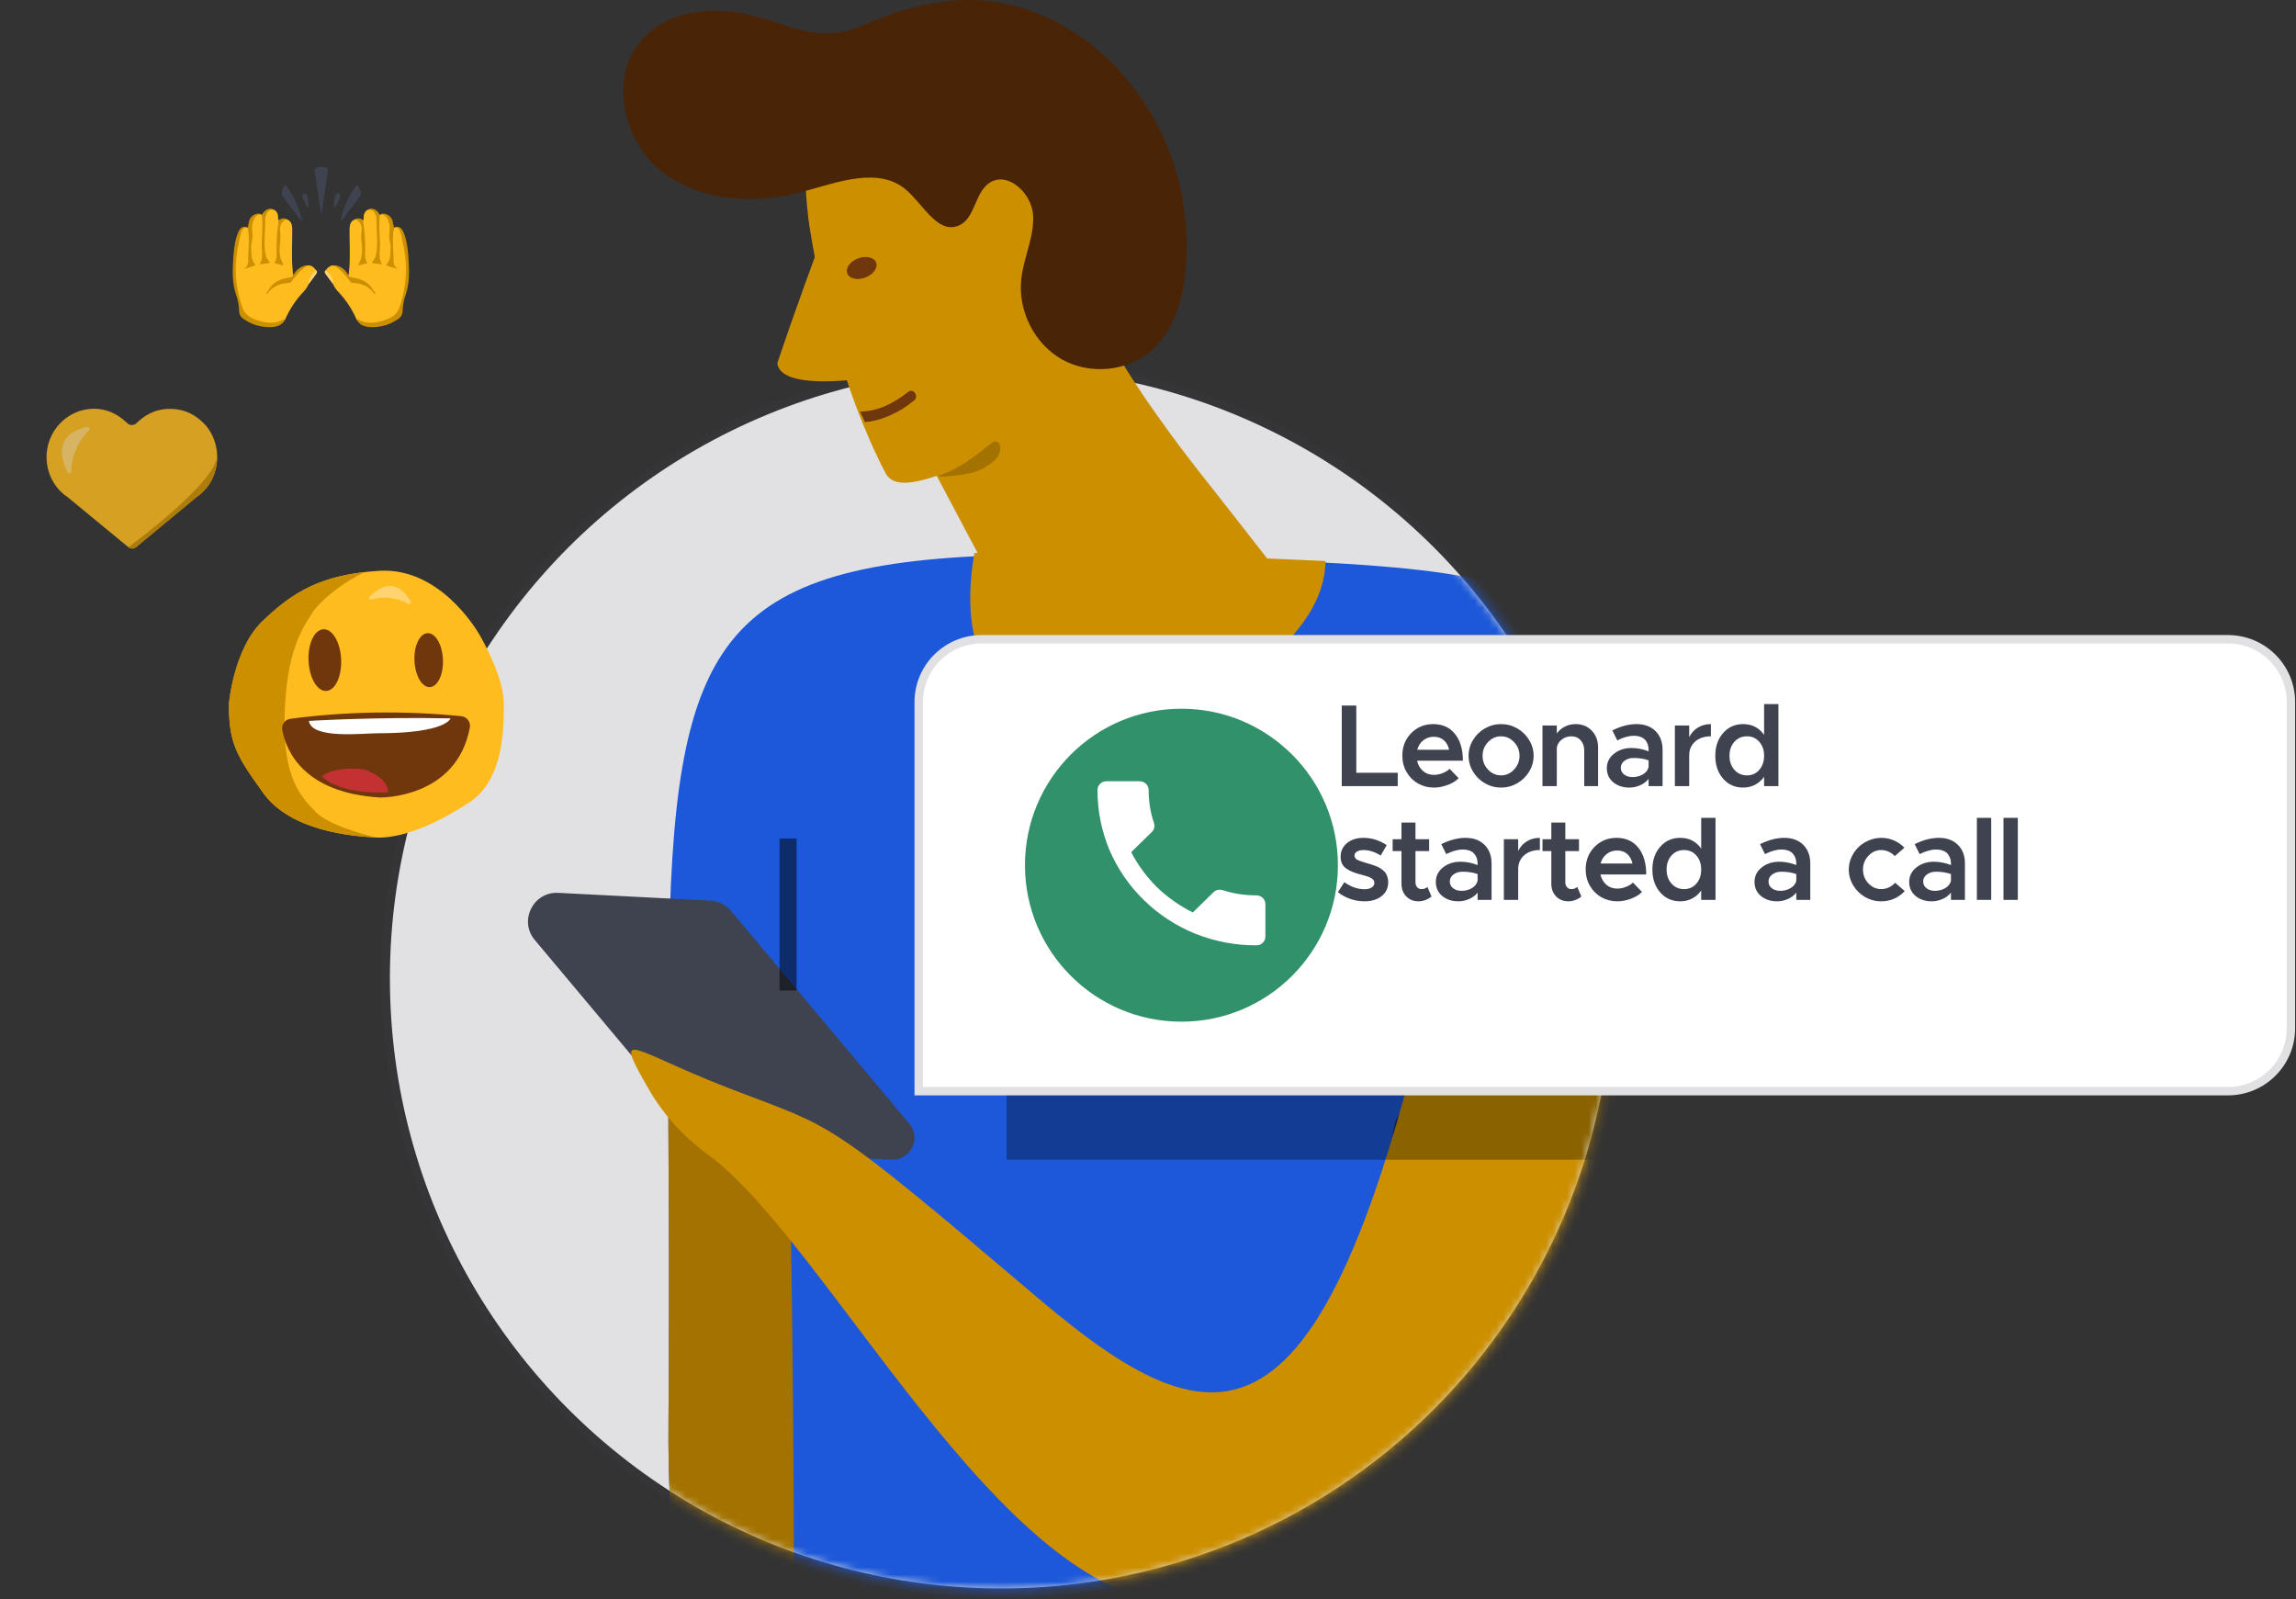 <svg width="323" height="225" viewBox="0 0 323 225" fill="none" xmlns="http://www.w3.org/2000/svg">
<rect x="0" y="0" width="323" height="225" fill="#333333" stroke="none"/>
<ellipse cx="140.841" cy="137.622" rx="85.989" ry="85.83" fill="white"/>
<path d="M140.841 224.042C188.657 224.042 227.42 185.352 227.42 137.622C227.42 89.893 188.657 51.202 140.841 51.202C93.026 51.202 54.263 89.893 54.263 137.622C54.263 185.352 93.026 224.042 140.841 224.042Z" stroke="#3F4350" stroke-opacity="0.16" stroke-width="1.179"/>
<ellipse cx="140.841" cy="137.622" rx="85.989" ry="85.83" fill="#3F4350" fill-opacity="0.16"/>
<mask id="mask0_2352_4888" style="mask-type:alpha" maskUnits="userSpaceOnUse" x="53" y="50" width="176" height="175">
<ellipse cx="140.841" cy="137.622" rx="85.989" ry="85.83" fill="white"/>
<path d="M140.841 224.042C188.657 224.042 227.42 185.352 227.42 137.622C227.42 89.893 188.657 51.202 140.841 51.202C93.026 51.202 54.263 89.893 54.263 137.622C54.263 185.352 93.026 224.042 140.841 224.042Z" stroke="#3F4350" stroke-opacity="0.16" stroke-width="1.179"/>
</mask>
<g mask="url(#mask0_2352_4888)">
<path d="M94.045 199.288C93.937 209.442 94.477 217.868 95.629 224.842C100.719 226.894 105.964 228.647 111.353 230.051C111.473 230.087 111.581 230.111 111.701 230.147C112.253 230.291 112.805 230.435 113.369 230.567C116.838 231.443 120.379 232.175 123.968 232.752C131.085 233.928 138.383 234.528 145.825 234.528C168.33 234.528 189.526 229.007 208.155 219.225C214 216.176 219.581 212.707 224.874 208.83C225.99 193.755 229.603 170.71 229.843 154.194C230.828 87.687 231.704 81.374 184.113 79.021C179.72 78.805 174.907 78.613 169.65 78.421C163 78.181 156.927 78.025 151.382 77.989C148.465 77.965 145.693 77.989 143.064 78.049C121.843 78.493 109.745 81.554 102.867 90.244C95.99 98.946 94.357 113.253 94.057 136.214C93.913 147.004 94.057 159.703 94.105 174.647C94.117 178.163 94.117 181.8 94.105 185.545C94.105 189.95 94.093 194.523 94.045 199.288Z" fill="#1C58D9"/>
<path d="M94.045 199.288C93.937 209.442 94.477 217.868 95.629 224.842C100.826 226.942 106.191 228.719 111.701 230.147C111.701 167.949 110.356 145.552 110.86 139.347C109.168 138.747 104.871 137.738 94.057 136.214C93.913 147.005 94.057 159.703 94.105 174.647C94.117 178.163 94.117 181.8 94.105 185.545C94.105 189.95 94.093 194.523 94.045 199.288Z" fill="#A37200"/>
<path d="M100.06 161.845L125.386 163.14C128.088 163.283 129.663 160.147 127.929 158.075L102.834 128.134C102.111 127.27 101.056 126.752 99.93 126.695L78.547 125.601C75.022 125.414 72.956 129.515 75.224 132.22L100.06 161.845Z" fill="#3F4350"/>
<path d="M196.691 156.979C200.208 151.193 221.321 155.298 221.585 155.346C222.437 155.886 228.667 157.387 229.759 157.699C229.543 161.384 229.351 168.729 228.186 176.675C226.122 185.785 223.253 196.059 219.328 207.642C218.572 209.85 217.768 211.927 216.904 213.931C212.559 215.936 208.382 218.888 204.073 220.437C202.033 221.169 192.586 163.724 196.691 156.991V156.979Z" fill="black" fill-opacity="0.5"/>
<path d="M91.304 153.292C92.912 156.089 95.541 159.474 99.598 162.426C116.187 174.461 141.025 225.295 165.557 225.295C188.062 225.295 203.781 209.585 222.409 199.803C224.558 195.938 226.478 191.593 228.134 186.732C235.012 166.459 238.661 150.112 240.413 137.197C234.46 135.768 209.206 127.414 204.429 125.05C187.697 206.26 172.838 205.372 145.94 182.531C115.909 157.025 117.59 158.861 103.09 153.292C101.842 152.812 100.678 152.344 99.598 151.9C88.219 147.195 86.491 144.89 91.304 153.292Z" fill="#CC8F00"/>
<path d="M189.755 145.588L190.607 143.356L186.574 141.795L188.891 128.328L186.526 127.92L183.885 143.332L189.755 145.588Z" fill="black" fill-opacity="0.5"/>
<path d="M109.661 117.958H112.061V139.347H109.661V117.958Z" fill="black" fill-opacity="0.5"/>
<path d="M141.604 105.247C141.604 100.038 145.827 95.815 151.036 95.815H255.178C260.387 95.815 264.61 100.038 264.61 105.247V153.713C264.61 158.922 260.387 163.145 255.178 163.145H141.604V105.247Z" fill="black" fill-opacity="0.32"/>
</g>
<path d="M169.784 67.748C168.182 65.712 166.464 63.489 164.761 61.18C161.816 57.167 158.915 52.909 156.663 48.982C155.58 47.092 155.725 44.291 156.23 41.303C152.997 33.999 150.11 26.551 147.786 18.901C138.908 15.797 127.62 18.208 124.214 18.54C119.32 19.002 114.903 19.059 113.792 22.755C112.233 27.994 115.423 38.286 117.17 48.448L129.843 63.287L139.774 82.023L144.163 87.581L181.823 83.164C181.823 83.164 174.504 73.695 169.784 67.733V67.748Z" fill="#CC8F00"/>
<path d="M115.914 32.729C111.887 43.411 109.346 51.104 109.346 51.104C109.794 54.872 120.533 53.342 120.533 53.342L115.914 32.729Z" fill="#CC8F00"/>
<path d="M144.711 1.434C151.164 3.657 156.721 8.204 160.575 13.834C165.44 20.921 167.662 29.784 166.753 38.33C166.32 42.4 165.05 46.615 161.975 49.314C158.612 52.273 153.329 52.764 149.417 50.57C145.505 48.376 143.181 43.714 143.672 39.253C144.004 36.193 145.534 33.277 145.332 30.203C145.115 27.128 141.709 24.01 139.168 25.742C137.09 27.157 137.191 30.766 134.867 31.733C131.908 32.974 129.887 28.745 127.433 26.666C123.608 23.433 117.892 25.613 113.056 26.941C106.301 28.803 98.491 28.413 93.006 24.054C87.521 19.694 85.659 10.673 90.379 5.491C93.353 2.228 98.145 1.131 102.533 1.608C110.429 2.459 113.98 6.761 121.645 3.455C129.136 0.207 136.714 -1.323 144.697 1.42L144.711 1.434Z" fill="#4A2407"/>
<path d="M137.061 77.794C146.415 77.578 157.241 77.78 169.813 78.242C175.847 78.458 181.376 78.674 186.457 78.92C186.457 99.778 130.219 117.85 137.075 77.794H137.061Z" fill="#CC8F00"/>
<path d="M113.642 30.119C114.908 39.539 118.426 54.78 124.561 66.524C125.816 68.928 129.488 67.709 133.076 66.525C146.011 62.279 113.642 30.119 113.642 30.119Z" fill="#CC8F00"/>
<path d="M121.676 59.369C123.997 59.238 126.714 57.905 128.424 56.454C129.3 56.057 128.763 54.658 127.873 55.05C125.419 56.971 123.359 57.846 120.991 57.905L121.676 59.369Z" fill="#6F370B"/>
<ellipse cx="2.165" cy="1.443" rx="2.165" ry="1.443" transform="matrix(-0.937 0.35 0.35 0.937 122.748 35.588)" fill="#6F370B"/>
<path d="M132.461 66.77C135.03 65.875 137.383 64.013 139.505 62.324C140.472 61.559 141.021 62.815 140.53 63.926C140.155 64.792 138.639 65.947 136.806 66.495C135.637 66.842 130.714 67.361 132.446 66.755L132.461 66.77Z" fill="#A37200"/>
<path d="M128.655 98.773C128.655 93.564 132.878 89.341 138.087 89.341H313.443C318.652 89.341 322.875 93.564 322.875 98.773V144.649C322.875 149.858 318.652 154.081 313.443 154.081H128.655V98.773Z" fill="white"/>
<path d="M129.245 98.773C129.245 93.889 133.203 89.93 138.087 89.93H313.443C318.327 89.93 322.285 93.889 322.285 98.773V144.649C322.285 149.533 318.327 153.491 313.443 153.491H129.245V98.773Z" stroke="#3F4350" stroke-opacity="0.16" stroke-width="1.179"/>
<ellipse cx="166.204" cy="121.711" rx="22.012" ry="22.012" fill="#30916B"/>
<path d="M159.13 119.88C160.074 121.683 161.283 123.326 162.76 124.809C164.277 126.252 165.959 127.434 167.804 128.356L170.695 125.531C171.064 125.17 171.516 125.07 172.049 125.23C173.525 125.711 175.083 125.952 176.724 125.952C177.093 125.952 177.401 126.072 177.647 126.312C177.893 126.553 178.016 126.853 178.016 127.214V131.723C178.016 132.084 177.893 132.384 177.647 132.625C177.401 132.865 177.093 132.985 176.724 132.985C173.771 132.985 170.921 132.444 168.173 131.362C165.425 130.24 163.006 128.657 160.914 126.613C158.823 124.569 157.203 122.204 156.054 119.519C154.947 116.834 154.394 114.048 154.394 111.163C154.394 110.802 154.517 110.501 154.763 110.261C155.009 110.02 155.316 109.9 155.685 109.9H160.299C160.668 109.9 160.976 110.02 161.222 110.261C161.468 110.501 161.591 110.802 161.591 111.163C161.591 112.766 161.837 114.289 162.329 115.731C162.493 116.252 162.391 116.693 162.022 117.054L159.13 119.88Z" fill="white"/>
<path d="M190.804 108.712H196.631V110.59H188.757V99.251H190.804V108.712ZM201.721 109.003C202.118 109.003 202.527 108.922 202.946 108.761C203.365 108.6 203.692 108.395 203.929 108.148L205.202 109.47C204.837 109.857 204.324 110.174 203.663 110.421C203.007 110.668 202.365 110.792 201.737 110.792C200.925 110.792 200.181 110.604 199.504 110.228C198.827 109.846 198.287 109.311 197.884 108.624C197.482 107.931 197.28 107.157 197.28 106.303C197.28 105.035 197.696 103.979 198.529 103.135C199.367 102.287 200.396 101.862 201.616 101.862C202.927 101.862 203.95 102.324 204.686 103.248C205.428 104.167 205.799 105.422 205.799 107.012H199.359C199.488 107.608 199.762 108.089 200.181 108.455C200.606 108.82 201.119 109.003 201.721 109.003ZM201.705 103.643C201.146 103.643 200.654 103.81 200.23 104.143C199.811 104.471 199.526 104.914 199.375 105.473H203.864C203.741 104.914 203.496 104.471 203.131 104.143C202.766 103.81 202.29 103.643 201.705 103.643ZM213.443 110.187C212.739 110.59 211.982 110.792 211.171 110.792C210.359 110.792 209.602 110.59 208.898 110.187C208.194 109.779 207.635 109.231 207.222 108.543C206.808 107.855 206.601 107.114 206.601 106.319C206.601 105.524 206.808 104.785 207.222 104.103C207.635 103.415 208.194 102.869 208.898 102.467C209.602 102.064 210.359 101.862 211.171 101.862C211.982 101.862 212.739 102.064 213.443 102.467C214.147 102.869 214.706 103.415 215.12 104.103C215.539 104.785 215.748 105.524 215.748 106.319C215.748 107.114 215.539 107.855 215.12 108.543C214.706 109.231 214.147 109.779 213.443 110.187ZM211.171 109.075C211.874 109.075 212.482 108.804 212.992 108.261C213.508 107.713 213.766 107.066 213.766 106.319C213.766 105.577 213.508 104.935 212.992 104.393C212.482 103.85 211.874 103.579 211.171 103.579C210.461 103.579 209.849 103.85 209.333 104.393C208.823 104.935 208.567 105.577 208.567 106.319C208.567 107.071 208.823 107.718 209.333 108.261C209.849 108.804 210.461 109.075 211.171 109.075ZM221.652 101.862C222.582 101.862 223.342 102.171 223.933 102.789C224.524 103.401 224.819 104.191 224.819 105.158V110.59H222.869V105.553C222.869 104.978 222.7 104.506 222.361 104.135C222.028 103.764 221.598 103.579 221.072 103.579C220.545 103.579 220.086 103.735 219.694 104.046C219.301 104.352 219.073 104.734 219.009 105.191V110.59H216.994V102.056H219.009V103.192C219.277 102.789 219.648 102.467 220.121 102.225C220.594 101.983 221.104 101.862 221.652 101.862ZM230.224 101.862C231.346 101.862 232.238 102.19 232.899 102.845C233.56 103.501 233.89 104.371 233.89 105.456V110.59H231.924V109.567C231.618 109.954 231.22 110.254 230.731 110.469C230.242 110.684 229.743 110.792 229.232 110.792C228.313 110.792 227.553 110.542 226.951 110.042C226.35 109.543 226.049 108.884 226.049 108.068C226.049 107.24 226.385 106.561 227.056 106.029C227.728 105.491 228.553 105.223 229.53 105.223C230.32 105.223 231.118 105.379 231.924 105.69V105.456C231.924 105.199 231.886 104.957 231.811 104.731C231.736 104.506 231.62 104.299 231.465 104.111C231.309 103.923 231.091 103.775 230.812 103.667C230.532 103.56 230.205 103.506 229.829 103.506C229.146 103.506 228.375 103.721 227.516 104.151L226.823 102.749C228.021 102.158 229.154 101.862 230.224 101.862ZM229.675 109.317C230.197 109.317 230.672 109.193 231.102 108.946C231.537 108.694 231.811 108.35 231.924 107.915V106.956C231.29 106.735 230.592 106.625 229.829 106.625C229.318 106.625 228.888 106.754 228.539 107.012C228.19 107.27 228.015 107.598 228.015 107.995C228.015 108.393 228.171 108.712 228.483 108.954C228.794 109.196 229.192 109.317 229.675 109.317ZM237.634 103.708C237.914 103.133 238.319 102.681 238.851 102.354C239.383 102.026 239.996 101.862 240.689 101.862V103.579C239.775 103.579 239.037 103.826 238.473 104.32C237.914 104.814 237.634 105.467 237.634 106.279V110.59H235.62V102.056H237.634V103.708ZM248.172 99.049H250.187V110.59H248.172V109.268C247.828 109.757 247.404 110.134 246.899 110.397C246.394 110.66 245.832 110.792 245.215 110.792C244.081 110.792 243.146 110.375 242.41 109.543C241.674 108.704 241.306 107.63 241.306 106.319C241.306 105.019 241.674 103.952 242.41 103.119C243.146 102.281 244.081 101.862 245.215 101.862C246.472 101.862 247.458 102.367 248.172 103.377V99.049ZM245.763 109.075C246.472 109.075 247.049 108.817 247.495 108.301C247.947 107.786 248.172 107.125 248.172 106.319C248.172 105.518 247.947 104.863 247.495 104.352C247.049 103.837 246.472 103.579 245.763 103.579C245.043 103.579 244.452 103.837 243.99 104.352C243.533 104.863 243.305 105.518 243.305 106.319C243.305 107.119 243.536 107.78 243.998 108.301C244.46 108.817 245.048 109.075 245.763 109.075ZM191.94 126.792C191.279 126.792 190.619 126.679 189.958 126.453C189.302 126.228 188.722 125.911 188.217 125.502L189.12 124.1C190.033 124.761 190.984 125.091 191.973 125.091C192.381 125.091 192.711 125.011 192.964 124.849C193.216 124.688 193.343 124.476 193.343 124.213C193.343 124.105 193.324 124.009 193.286 123.923C193.254 123.831 193.195 123.751 193.109 123.681C193.023 123.611 192.94 123.552 192.859 123.504C192.778 123.45 192.658 123.396 192.496 123.342C192.341 123.283 192.206 123.238 192.093 123.205C191.986 123.173 191.83 123.13 191.626 123.076C191.121 122.947 190.699 122.818 190.361 122.69C190.028 122.561 189.719 122.399 189.434 122.206C189.149 122.013 188.94 121.782 188.805 121.513C188.671 121.239 188.601 120.917 188.596 120.546C188.596 119.745 188.894 119.098 189.49 118.604C190.087 118.109 190.86 117.862 191.811 117.862C192.961 117.862 194.052 118.203 195.083 118.886L194.237 120.352C193.421 119.837 192.612 119.579 191.811 119.579C191.446 119.579 191.145 119.649 190.909 119.788C190.672 119.923 190.554 120.105 190.554 120.336C190.554 120.594 190.667 120.79 190.893 120.925C191.124 121.054 191.594 121.22 192.303 121.424C192.55 121.494 192.757 121.556 192.924 121.61C193.09 121.658 193.286 121.728 193.512 121.819C193.743 121.905 193.934 121.994 194.084 122.085C194.24 122.171 194.398 122.284 194.56 122.424C194.726 122.558 194.858 122.703 194.954 122.859C195.051 123.015 195.132 123.2 195.196 123.415C195.261 123.624 195.293 123.853 195.293 124.1C195.293 124.917 194.984 125.569 194.366 126.058C193.754 126.547 192.945 126.792 191.94 126.792ZM200.81 124.761L201.382 126.115C201.14 126.324 200.858 126.488 200.536 126.606C200.214 126.73 199.891 126.792 199.569 126.792C198.86 126.792 198.279 126.561 197.828 126.099C197.382 125.637 197.159 125.046 197.159 124.326V119.724H195.918V118.056H197.159V115.71H199.126V118.056H201.052V119.724H199.126V124.084C199.126 124.374 199.203 124.613 199.359 124.801C199.52 124.984 199.722 125.075 199.964 125.075C200.318 125.075 200.6 124.97 200.81 124.761ZM206.166 117.862C207.289 117.862 208.181 118.19 208.841 118.845C209.502 119.501 209.833 120.371 209.833 121.456V126.59H207.866V125.567C207.56 125.954 207.162 126.254 206.674 126.469C206.185 126.684 205.685 126.792 205.175 126.792C204.256 126.792 203.496 126.542 202.894 126.042C202.292 125.543 201.991 124.884 201.991 124.068C201.991 123.24 202.327 122.561 202.999 122.029C203.67 121.491 204.495 121.223 205.473 121.223C206.263 121.223 207.06 121.379 207.866 121.69V121.456C207.866 121.199 207.829 120.957 207.753 120.731C207.678 120.506 207.563 120.299 207.407 120.111C207.251 119.923 207.034 119.775 206.754 119.667C206.475 119.56 206.147 119.506 205.771 119.506C205.089 119.506 204.318 119.721 203.458 120.151L202.765 118.749C203.963 118.158 205.097 117.862 206.166 117.862ZM205.618 125.317C206.139 125.317 206.614 125.193 207.044 124.946C207.479 124.694 207.753 124.35 207.866 123.915V122.956C207.232 122.735 206.534 122.625 205.771 122.625C205.26 122.625 204.831 122.754 204.481 123.012C204.132 123.27 203.958 123.598 203.958 123.995C203.958 124.393 204.113 124.712 204.425 124.954C204.737 125.196 205.134 125.317 205.618 125.317ZM213.577 119.708C213.856 119.133 214.262 118.681 214.794 118.354C215.326 118.026 215.938 117.862 216.631 117.862V119.579C215.718 119.579 214.979 119.826 214.415 120.32C213.856 120.814 213.577 121.467 213.577 122.279V126.59H211.562V118.056H213.577V119.708ZM221.89 124.761L222.462 126.115C222.221 126.324 221.939 126.488 221.616 126.606C221.294 126.73 220.972 126.792 220.649 126.792C219.94 126.792 219.36 126.561 218.908 126.099C218.462 125.637 218.239 125.046 218.239 124.326V119.724H216.998V118.056H218.239V115.71H220.206V118.056H222.132V119.724H220.206V124.084C220.206 124.374 220.284 124.613 220.44 124.801C220.601 124.984 220.802 125.075 221.044 125.075C221.399 125.075 221.681 124.97 221.89 124.761ZM227.512 125.003C227.91 125.003 228.318 124.922 228.737 124.761C229.156 124.6 229.484 124.395 229.72 124.148L230.994 125.47C230.628 125.857 230.115 126.174 229.454 126.421C228.799 126.668 228.157 126.792 227.528 126.792C226.717 126.792 225.973 126.604 225.296 126.228C224.619 125.846 224.079 125.311 223.676 124.624C223.273 123.931 223.071 123.157 223.071 122.303C223.071 121.035 223.488 119.979 224.321 119.135C225.159 118.287 226.188 117.862 227.407 117.862C228.718 117.862 229.742 118.324 230.478 119.248C231.219 120.167 231.59 121.422 231.59 123.012H225.151C225.28 123.608 225.554 124.089 225.973 124.455C226.397 124.82 226.91 125.003 227.512 125.003ZM227.496 119.643C226.937 119.643 226.446 119.81 226.021 120.143C225.602 120.471 225.317 120.914 225.167 121.473H229.656C229.532 120.914 229.288 120.471 228.922 120.143C228.557 119.81 228.082 119.643 227.496 119.643ZM239.323 115.049H241.338V126.59H239.323V125.268C238.979 125.757 238.555 126.134 238.05 126.397C237.545 126.66 236.983 126.792 236.366 126.792C235.232 126.792 234.297 126.375 233.561 125.543C232.825 124.704 232.457 123.63 232.457 122.319C232.457 121.019 232.825 119.952 233.561 119.119C234.297 118.281 235.232 117.862 236.366 117.862C237.623 117.862 238.609 118.367 239.323 119.377V115.049ZM236.914 125.075C237.623 125.075 238.2 124.817 238.646 124.301C239.098 123.786 239.323 123.125 239.323 122.319C239.323 121.518 239.098 120.863 238.646 120.352C238.2 119.837 237.623 119.579 236.914 119.579C236.194 119.579 235.603 119.837 235.141 120.352C234.684 120.863 234.456 121.518 234.456 122.319C234.456 123.119 234.687 123.78 235.149 124.301C235.611 124.817 236.199 125.075 236.914 125.075ZM251.002 117.862C252.125 117.862 253.017 118.19 253.678 118.845C254.339 119.501 254.669 120.371 254.669 121.456V126.59H252.703V125.567C252.396 125.954 251.999 126.254 251.51 126.469C251.021 126.684 250.521 126.792 250.011 126.792C249.092 126.792 248.332 126.542 247.73 126.042C247.128 125.543 246.827 124.884 246.827 124.068C246.827 123.24 247.163 122.561 247.835 122.029C248.506 121.491 249.331 121.223 250.309 121.223C251.099 121.223 251.897 121.379 252.703 121.69V121.456C252.703 121.199 252.665 120.957 252.59 120.731C252.515 120.506 252.399 120.299 252.243 120.111C252.087 119.923 251.87 119.775 251.59 119.667C251.311 119.56 250.983 119.506 250.607 119.506C249.925 119.506 249.154 119.721 248.294 120.151L247.601 118.749C248.799 118.158 249.933 117.862 251.002 117.862ZM250.454 125.317C250.975 125.317 251.451 125.193 251.881 124.946C252.316 124.694 252.59 124.35 252.703 123.915V122.956C252.069 122.735 251.37 122.625 250.607 122.625C250.097 122.625 249.667 122.754 249.318 123.012C248.968 123.27 248.794 123.598 248.794 123.995C248.794 124.393 248.95 124.712 249.261 124.954C249.573 125.196 249.971 125.317 250.454 125.317ZM264.639 126.792C263.833 126.792 263.078 126.59 262.375 126.187C261.676 125.779 261.12 125.231 260.706 124.543C260.293 123.855 260.086 123.114 260.086 122.319C260.086 121.722 260.209 121.15 260.456 120.602C260.704 120.054 261.031 119.581 261.44 119.184C261.853 118.781 262.342 118.461 262.906 118.225C263.471 117.983 264.059 117.862 264.671 117.862C265.3 117.862 265.894 117.986 266.453 118.233C267.011 118.48 267.498 118.818 267.911 119.248L266.557 120.433C266.321 120.175 266.033 119.968 265.695 119.812C265.356 119.657 265.01 119.579 264.655 119.579C263.957 119.579 263.352 119.85 262.842 120.393C262.337 120.935 262.084 121.577 262.084 122.319C262.084 123.071 262.337 123.718 262.842 124.261C263.352 124.804 263.957 125.075 264.655 125.075C265.026 125.075 265.383 124.994 265.727 124.833C266.071 124.672 266.364 124.455 266.606 124.181L267.96 125.349C267.057 126.311 265.95 126.792 264.639 126.792ZM272.759 117.862C273.882 117.862 274.774 118.19 275.435 118.845C276.096 119.501 276.426 120.371 276.426 121.456V126.59H274.46V125.567C274.154 125.954 273.756 126.254 273.267 126.469C272.778 126.684 272.279 126.792 271.768 126.792C270.849 126.792 270.089 126.542 269.487 126.042C268.886 125.543 268.585 124.884 268.585 124.068C268.585 123.24 268.921 122.561 269.592 122.029C270.264 121.491 271.088 121.223 272.066 121.223C272.856 121.223 273.654 121.379 274.46 121.69V121.456C274.46 121.199 274.422 120.957 274.347 120.731C274.272 120.506 274.156 120.299 274 120.111C273.845 119.923 273.627 119.775 273.348 119.667C273.068 119.56 272.741 119.506 272.364 119.506C271.682 119.506 270.911 119.721 270.051 120.151L269.358 118.749C270.557 118.158 271.69 117.862 272.759 117.862ZM272.211 125.317C272.733 125.317 273.208 125.193 273.638 124.946C274.073 124.694 274.347 124.35 274.46 123.915V122.956C273.826 122.735 273.127 122.625 272.364 122.625C271.854 122.625 271.424 122.754 271.075 123.012C270.726 123.27 270.551 123.598 270.551 123.995C270.551 124.393 270.707 124.712 271.019 124.954C271.33 125.196 271.728 125.317 272.211 125.317ZM278.107 126.59V115.049H280.122V126.59H278.107ZM281.851 126.59V115.049H283.866V126.59H281.851Z" fill="#3F4350"/>
<g opacity="0.8">
<path d="M30.542 63.906C30.628 65.364 30.259 66.811 29.488 68.041C28.995 68.799 28.359 69.448 27.616 69.951L19.136 76.973C18.983 77.097 18.793 77.164 18.597 77.164C18.401 77.164 18.212 77.097 18.058 76.973L9.534 69.951C8.76 69.45 8.104 68.782 7.613 67.993C6.785 66.684 6.421 65.125 6.583 63.575C6.764 61.918 7.533 60.385 8.745 59.265C9.957 58.145 11.528 57.516 13.164 57.495C14.929 57.495 16.498 58.163 17.872 59.501C17.961 59.593 18.067 59.666 18.183 59.715C18.299 59.765 18.424 59.79 18.551 59.79C18.677 59.79 18.802 59.765 18.918 59.715C19.035 59.666 19.14 59.593 19.229 59.501C20.66 58.1 22.316 57.439 24.195 57.516C26.075 57.594 27.683 58.398 29.02 59.929C29.935 61.053 30.468 62.448 30.542 63.906Z" fill="#FFBC1F"/>
<path d="M18.058 76.971C18.212 77.094 18.401 77.162 18.597 77.162C18.793 77.162 18.983 77.094 19.136 76.971L27.615 69.948C28.359 69.446 28.995 68.797 29.488 68.039C30.259 66.809 30.628 65.361 30.542 63.904C30.89 67.591 18.058 76.971 18.058 76.971Z" fill="#CC8F00"/>
<path d="M10.039 66.297C10.06 65.221 10.29 64.159 10.714 63.172C11.139 62.186 11.751 61.296 12.515 60.552C12.558 60.51 12.587 60.455 12.597 60.395C12.607 60.335 12.598 60.273 12.572 60.219C12.545 60.165 12.502 60.12 12.449 60.093C12.396 60.065 12.335 60.056 12.277 60.066C10.526 60.421 7.144 61.722 9.512 66.409C9.54 66.465 9.585 66.51 9.64 66.537C9.695 66.563 9.758 66.571 9.818 66.558C9.877 66.546 9.932 66.513 9.972 66.466C10.012 66.419 10.036 66.36 10.039 66.297Z" fill="#FFD470"/>
</g>
<path d="M44.457 38.005C43.954 37.328 43.543 37.203 42.805 37.449C42.515 37.695 42.12 37.813 41.892 38.127L41.803 38.212C41.647 38.486 41.369 38.664 41.238 38.962C41.01 39.483 40.59 39.639 40.028 39.727C39.155 39.849 38.342 40.167 37.807 40.939C37.757 40.993 37.739 41.072 37.67 41.111C37.725 41.047 37.766 40.973 37.816 40.907C38.141 40.434 38.565 40.035 39.06 39.74C39.556 39.444 40.11 39.259 40.686 39.197C41.001 39.154 41.307 39.088 41.295 38.668C41.17 38.562 41.213 38.416 41.197 38.282C40.969 36.264 41.138 34.239 41.113 32.217C41.113 31.612 40.969 31.088 40.325 30.84C39.738 30.82 39.468 31.176 39.333 31.675C39.303 31.787 39.282 31.901 39.269 32.016C39.296 31.671 39.281 31.324 39.224 30.982C39.061 30.799 39.146 30.571 39.112 30.364C39.016 29.788 38.728 29.436 38.1 29.438C37.387 29.621 37.186 30.174 37.163 30.793C37.133 31.603 37.065 32.409 37.053 33.217C37.033 34.449 36.96 35.7 37.554 36.874C37.35 36.781 36.932 37.258 36.967 36.677C37.074 34.962 36.951 33.244 37.081 31.529C37.148 31.076 37.068 30.613 36.852 30.208C36.654 30.134 36.46 30.014 36.24 30.147C35.352 30.639 35.24 31.463 35.315 32.339C35.357 32.85 35.335 33.365 35.249 33.872C35.199 34.18 35.169 34.492 35.16 34.804C35.16 34.447 35.173 34.09 35.16 33.734C35.139 33.163 35.265 32.535 34.854 32.023C34.648 32.023 34.461 31.797 34.239 31.966C33.936 32.26 33.725 32.634 33.634 33.043C33.467 34.235 33.115 35.402 33.051 36.61C32.925 38.684 33.164 40.765 33.757 42.758C34.116 43.939 34.788 44.725 35.904 45.12C37.305 45.616 38.733 45.878 40.101 44.98C40.732 43.513 41.621 42.169 42.728 41.009C43.013 40.707 43.245 40.36 43.413 39.982C43.616 39.416 43.822 38.853 44.261 38.402C44.368 38.296 44.503 38.19 44.457 38.005ZM39.176 32.917C39.201 32.691 39.23 32.465 39.249 32.224C39.244 32.394 39.253 32.565 39.276 32.734C39.34 33.065 39.345 33.405 39.292 33.738C39.048 34.847 39.196 35.928 39.502 37.023C39.123 37.023 38.906 36.962 39.011 36.519C39.097 36.111 39.121 35.693 39.082 35.278C39.041 34.49 39.073 33.699 39.176 32.917ZM34.867 37.535C34.824 37.553 34.794 37.571 34.767 37.553C34.862 37.468 34.937 37.363 34.985 37.246C35.034 37.129 35.055 37.002 35.048 36.876C35.08 36.219 35.132 35.565 35.155 34.908C35.143 35.452 35.209 35.995 35.352 36.522C35.553 37.248 35.569 37.242 34.867 37.535Z" fill="#FFBC1F"/>
<path d="M40.32 30.835C39.559 31.158 39.269 31.756 39.436 32.725C39.491 33.252 39.472 33.783 39.379 34.305C39.28 35.208 39.299 36.145 39.755 36.998C39.799 37.081 39.822 37.176 39.881 37.337L38.606 37.018C39.063 36.282 38.894 35.49 38.901 34.727C38.917 33.475 39.023 32.226 39.219 30.989C39.361 30.851 39.545 30.761 39.744 30.733C39.942 30.706 40.144 30.741 40.32 30.835Z" fill="#CC8F00"/>
<path d="M43.418 39.98C43.37 39.12 43.895 38.553 44.457 38.005C44.715 38.23 44.564 38.436 44.432 38.623C44.105 39.084 43.758 39.528 43.418 39.98Z" fill="#FFD470"/>
<path d="M41.401 38.488C41.353 38.539 41.316 38.599 41.291 38.664C41.195 38.95 40.971 39 40.69 39.043C39.425 39.233 38.324 39.704 37.721 40.923C37.633 40.981 37.565 41.063 37.525 41.159C37.484 41.255 37.473 41.361 37.492 41.463L37.826 41.047C38.456 40.282 39.299 39.944 40.265 39.835C40.53 39.804 40.905 39.856 41.017 39.585C41.017 39.585 42.259 37.801 43.356 37.328C43.363 37.337 42.269 37.183 41.401 38.488Z" fill="#CC8F00"/>
<path d="M39.959 44.914C38.589 45.7 37.193 45.436 35.829 44.914C35.114 44.639 34.459 44.215 34.171 43.456C33.099 40.574 32.885 37.449 33.552 34.449C33.714 33.707 33.746 32.928 34.123 32.251C34.206 32.143 34.321 32.063 34.452 32.023C34.583 31.983 34.723 31.983 34.854 32.025C34.68 31.917 34.471 31.879 34.27 31.918C34.069 31.957 33.89 32.07 33.771 32.235L33.734 32.276C33.574 32.497 33.455 32.744 33.383 33.007C32.983 34.176 32.871 35.402 32.8 36.619C32.706 38.215 32.672 39.824 33.179 41.359C33.452 42.099 33.606 42.877 33.636 43.664C33.63 43.912 33.69 44.158 33.81 44.377C33.93 44.595 34.107 44.778 34.322 44.907C35.425 45.675 36.751 46.066 38.1 46.02C38.911 45.991 39.699 45.781 40.103 44.962C40.064 44.955 39.984 44.898 39.959 44.914Z" fill="#CC8F00"/>
<path d="M36.853 30.206C36.853 30.206 36.213 29.711 35.407 30.461C35.185 30.68 35.045 30.966 35.009 31.273C34.959 31.522 34.904 31.772 34.852 32.021C35.08 33.294 35.007 34.576 34.92 35.858C34.872 36.556 35.148 37.368 34.269 37.838C34.778 37.718 35.226 37.565 35.678 37.427C35.864 37.37 35.996 37.316 35.834 37.113C35.304 36.461 35.377 35.675 35.331 34.914C35.288 34.237 35.603 33.583 35.519 32.921C35.413 32.1 35.418 31.328 35.831 30.664C35.925 30.513 36.297 30.036 36.853 30.206Z" fill="#CC8F00"/>
<path d="M38.767 29.648C38.611 29.508 38.417 29.416 38.209 29.382C38 29.348 37.787 29.374 37.593 29.456C37.546 29.474 37.5 29.495 37.456 29.52C37.21 29.7 37.007 29.931 36.86 30.197C36.928 31.238 36.928 32.282 36.86 33.323C36.818 33.853 36.808 34.385 36.83 34.917C36.896 35.675 36.995 36.445 36.51 37.23C37.02 36.993 37.527 37.21 37.977 36.914C37.626 36.579 37.399 36.137 37.333 35.659C37.077 34.111 37.319 32.574 37.31 31.032C37.292 30.786 37.325 30.54 37.407 30.307C37.489 30.074 37.617 29.86 37.785 29.678C37.92 29.558 38.253 29.357 38.767 29.648Z" fill="#CC8F00"/>
<path d="M46.017 38.402C46.456 38.853 46.661 39.413 46.864 39.982C47.033 40.36 47.265 40.707 47.55 41.009C48.658 42.169 49.548 43.515 50.179 44.984C51.55 45.887 52.977 45.621 54.377 45.124C55.495 44.729 56.166 43.944 56.525 42.763C57.119 40.769 57.357 38.689 57.228 36.614C57.167 35.407 56.815 34.239 56.648 33.048C56.556 32.639 56.346 32.265 56.043 31.971C55.814 31.806 55.634 32.025 55.426 32.027C55.015 32.54 55.141 33.167 55.12 33.738C55.106 34.095 55.12 34.452 55.12 34.808C55.11 34.496 55.08 34.184 55.029 33.876C54.944 33.37 54.922 32.855 54.962 32.343C55.04 31.468 54.928 30.644 54.049 30.151C53.82 30.018 53.633 30.138 53.434 30.212C53.22 30.618 53.14 31.08 53.206 31.533C53.334 33.248 53.206 34.966 53.318 36.682C53.354 37.262 52.936 36.786 52.733 36.878C53.327 35.7 53.254 34.454 53.233 33.221C53.219 32.413 53.153 31.608 53.121 30.797C53.098 30.176 52.893 29.623 52.187 29.443C51.559 29.443 51.273 29.793 51.173 30.368C51.138 30.576 51.225 30.804 51.063 30.987C51.006 31.328 50.99 31.675 51.017 32.021C51.004 31.906 50.982 31.792 50.953 31.68C50.819 31.181 50.549 30.824 49.962 30.845C49.318 31.091 49.183 31.616 49.174 32.221C49.149 34.253 49.32 36.269 49.089 38.287C49.073 38.42 49.117 38.567 48.991 38.673C48.977 39.093 49.286 39.158 49.601 39.201C50.176 39.264 50.73 39.449 51.225 39.745C51.72 40.04 52.144 40.438 52.468 40.912C52.52 40.977 52.559 41.052 52.616 41.115C52.545 41.077 52.529 40.998 52.479 40.944C51.945 40.172 51.129 39.853 50.257 39.731C49.695 39.655 49.283 39.488 49.046 38.966C48.916 38.677 48.639 38.49 48.484 38.217L48.395 38.131C48.153 37.822 47.767 37.704 47.481 37.454C46.734 37.208 46.339 37.341 45.827 38.009C45.775 38.19 45.914 38.296 46.017 38.402ZM51.198 35.278C51.16 35.693 51.185 36.111 51.271 36.519C51.376 36.971 51.159 37.029 50.778 37.023C51.086 35.928 51.234 34.847 50.99 33.738C50.937 33.405 50.942 33.065 51.006 32.734C51.028 32.565 51.036 32.394 51.031 32.224C51.052 32.45 51.079 32.689 51.106 32.917C51.208 33.7 51.238 34.49 51.198 35.278ZM54.93 36.517C55.072 35.991 55.137 35.447 55.124 34.903C55.15 35.56 55.2 36.215 55.234 36.871C55.226 36.998 55.247 37.125 55.295 37.242C55.344 37.36 55.419 37.464 55.515 37.549C55.485 37.567 55.458 37.549 55.415 37.531C54.711 37.242 54.729 37.248 54.93 36.517Z" fill="#FFBC1F"/>
<path d="M49.962 30.836C50.723 31.158 51.01 31.757 50.846 32.725C50.79 33.252 50.808 33.783 50.901 34.305C51.001 35.208 50.983 36.145 50.526 36.998C50.477 37.108 50.435 37.221 50.401 37.337L51.675 37.018C51.218 36.282 51.387 35.49 51.38 34.727C51.364 33.472 51.258 32.22 51.063 30.98C50.919 30.843 50.734 30.755 50.536 30.729C50.338 30.703 50.137 30.74 49.962 30.836Z" fill="#CC8F00"/>
<path d="M46.865 39.98C46.913 39.12 46.387 38.553 45.823 38.005C45.565 38.23 45.718 38.436 45.85 38.623C46.177 39.084 46.524 39.528 46.865 39.98Z" fill="#FFD470"/>
<path d="M48.882 38.488C48.928 38.54 48.965 38.599 48.991 38.664C49.087 38.95 49.311 39 49.59 39.043C50.858 39.233 51.959 39.704 52.559 40.923C52.645 40.983 52.711 41.065 52.75 41.161C52.788 41.257 52.797 41.362 52.776 41.463L52.443 41.047C51.815 40.282 50.972 39.944 50.006 39.835C49.741 39.804 49.366 39.856 49.252 39.585C49.252 39.585 48.011 37.801 46.913 37.328C46.917 37.337 48.014 37.183 48.882 38.488Z" fill="#CC8F00"/>
<path d="M50.323 44.914C51.694 45.7 53.089 45.436 54.453 44.914C55.168 44.639 55.824 44.215 56.111 43.456C57.181 40.573 57.395 37.448 56.728 34.449C56.566 33.707 56.536 32.928 56.157 32.251C56.074 32.143 55.959 32.063 55.828 32.023C55.697 31.983 55.557 31.983 55.426 32.025C55.6 31.917 55.808 31.879 56.01 31.918C56.211 31.957 56.389 32.07 56.509 32.235L56.548 32.276C56.708 32.497 56.827 32.744 56.9 33.007C57.299 34.176 57.411 35.402 57.482 36.619C57.576 38.215 57.61 39.824 57.103 41.359C56.829 42.099 56.675 42.877 56.646 43.664C56.652 43.912 56.592 44.158 56.472 44.376C56.351 44.594 56.175 44.778 55.961 44.907C54.857 45.675 53.531 46.066 52.182 46.02C51.369 45.991 50.583 45.781 50.177 44.962C50.229 44.955 50.295 44.898 50.323 44.914Z" fill="#CC8F00"/>
<path d="M53.427 30.206C53.427 30.206 54.067 29.711 54.873 30.461C55.095 30.679 55.234 30.966 55.268 31.273C55.319 31.522 55.373 31.772 55.426 32.021C55.198 33.294 55.271 34.576 55.36 35.858C55.408 36.556 55.131 37.368 56.011 37.838C55.499 37.718 55.054 37.565 54.599 37.427C54.416 37.37 54.282 37.316 54.446 37.113C54.974 36.461 54.903 35.675 54.949 34.914C54.99 34.237 54.677 33.583 54.761 32.921C54.864 32.1 54.859 31.328 54.448 30.664C54.357 30.513 53.985 30.036 53.427 30.206Z" fill="#CC8F00"/>
<path d="M51.513 29.648C51.67 29.508 51.864 29.416 52.072 29.382C52.281 29.348 52.495 29.374 52.689 29.456C52.736 29.473 52.781 29.494 52.824 29.52C53.069 29.7 53.272 29.931 53.418 30.197C53.35 31.238 53.35 32.282 53.418 33.323C53.46 33.853 53.469 34.386 53.445 34.917C53.379 35.675 53.283 36.445 53.765 37.23C53.258 36.993 52.751 37.21 52.298 36.914C52.651 36.58 52.878 36.138 52.943 35.659C53.199 34.111 52.959 32.574 52.968 31.032C52.985 30.786 52.951 30.54 52.87 30.307C52.788 30.074 52.66 29.86 52.493 29.678C52.362 29.558 52.029 29.357 51.513 29.648Z" fill="#CC8F00"/>
<path d="M39.966 26.192L39.71 26.732C39.636 26.889 39.606 27.064 39.624 27.237C39.642 27.41 39.708 27.575 39.813 27.714L42.326 31.03C42.338 31.044 42.354 31.054 42.372 31.058C42.39 31.062 42.409 31.06 42.426 31.052C42.443 31.045 42.457 31.032 42.466 31.015C42.474 30.999 42.477 30.98 42.474 30.962C42.287 30.127 41.7 27.989 40.293 26.156C40.272 26.131 40.245 26.112 40.215 26.1C40.185 26.088 40.152 26.083 40.119 26.087C40.087 26.091 40.056 26.102 40.029 26.12C40.002 26.139 39.981 26.164 39.966 26.192Z" fill="#3F4350"/>
<path d="M43.084 27.303C43.084 27.303 42.725 27.055 42.552 27.416C42.428 27.673 42.917 28.599 43.214 29.12C43.226 29.141 43.245 29.158 43.268 29.168C43.291 29.177 43.316 29.179 43.34 29.172C43.363 29.166 43.384 29.151 43.399 29.132C43.413 29.112 43.421 29.088 43.42 29.064C43.392 28.463 43.315 27.422 43.084 27.303Z" fill="#3F4350"/>
<path d="M44.888 23.49L44.694 23.517C44.563 23.536 44.446 23.606 44.367 23.71C44.288 23.815 44.255 23.946 44.274 24.075L45.13 29.987C45.133 30.002 45.141 30.015 45.153 30.025C45.165 30.035 45.18 30.04 45.195 30.04C45.211 30.04 45.226 30.035 45.238 30.025C45.25 30.015 45.258 30.002 45.261 29.987L46.117 24.075C46.136 23.946 46.102 23.815 46.024 23.71C45.945 23.606 45.827 23.536 45.697 23.517L45.505 23.49C45.3 23.461 45.093 23.461 44.888 23.49Z" fill="#3F4350"/>
<path d="M50.425 26.192L50.681 26.732C50.756 26.889 50.786 27.064 50.768 27.237C50.75 27.41 50.684 27.575 50.578 27.714L48.066 31.03C48.054 31.044 48.038 31.054 48.019 31.058C48.001 31.062 47.982 31.06 47.965 31.052C47.948 31.045 47.934 31.032 47.926 31.015C47.917 30.999 47.914 30.98 47.917 30.962C48.105 30.127 48.692 27.989 50.099 26.156C50.12 26.131 50.146 26.112 50.177 26.1C50.207 26.088 50.24 26.083 50.272 26.087C50.304 26.091 50.336 26.102 50.362 26.12C50.389 26.139 50.411 26.164 50.425 26.192Z" fill="#3F4350"/>
<path d="M47.31 27.303C47.31 27.303 47.666 27.055 47.84 27.416C47.963 27.673 47.474 28.599 47.177 29.12C47.166 29.142 47.148 29.16 47.125 29.17C47.102 29.18 47.076 29.182 47.052 29.175C47.028 29.169 47.007 29.154 46.992 29.133C46.978 29.113 46.972 29.088 46.974 29.064C46.999 28.463 47.077 27.422 47.31 27.303Z" fill="#3F4350"/>
<path d="M32.214 99.043C32.214 99.043 32.868 91.255 36.984 87.33C41.101 83.405 45.039 80.806 53.351 80.299C61.662 79.793 66.871 88.178 67.678 89.673C68.484 91.168 70.876 95.604 70.876 99.043C70.876 102.482 70.901 109.706 65.973 112.914C61.046 116.122 56.305 117.992 52.904 117.815C49.503 117.638 40.907 116.925 37.055 111.576C33.203 106.226 32.214 104.516 32.214 99.043Z" fill="#FFBC1F"/>
<path d="M52.218 84.344C53.972 83.844 55.854 84.058 57.451 84.937C57.497 84.963 57.549 84.974 57.601 84.967C57.653 84.961 57.702 84.938 57.739 84.901C57.777 84.865 57.801 84.817 57.809 84.766C57.817 84.714 57.807 84.661 57.782 84.616C57.05 83.277 55.139 80.839 51.99 83.94C51.952 83.977 51.927 84.025 51.919 84.078C51.911 84.13 51.921 84.184 51.947 84.23C51.973 84.276 52.014 84.312 52.063 84.333C52.112 84.354 52.166 84.358 52.218 84.344Z" fill="#FFD470"/>
<path d="M44.465 114.269C42.45 112.21 39.765 109.59 40.034 100.633C40.303 91.675 42.454 88.504 43.993 86.123C44.82 84.83 47.741 82.157 51.316 80.477C44.357 81.263 40.733 83.743 36.964 87.33C32.827 91.251 32.194 99.039 32.194 99.039C32.194 104.512 33.203 106.226 37.055 111.571C40.907 116.917 49.499 117.634 52.904 117.811C52.9 117.811 46.479 116.341 44.465 114.269Z" fill="#CC8F00"/>
<path d="M53.45 112.189C53.45 112.189 64.207 112.391 66.093 102.371C66.13 102.186 66.128 101.997 66.088 101.813C66.047 101.63 65.969 101.457 65.859 101.305C65.748 101.153 65.607 101.026 65.444 100.93C65.282 100.835 65.101 100.774 64.914 100.752C56.907 99.945 48.832 100.067 40.853 101.114C40.671 101.14 40.497 101.201 40.34 101.296C40.183 101.39 40.047 101.515 39.94 101.664C39.834 101.812 39.758 101.98 39.719 102.158C39.679 102.336 39.677 102.521 39.711 102.7C40.232 105.496 42.607 111.534 53.45 112.189Z" fill="#6F370B"/>
<path d="M54.617 111.46C54.617 111.46 48.047 111.95 45.304 109.211C45.304 109.211 45.619 108.977 45.635 108.964C45.989 108.756 46.369 108.592 46.765 108.478C47.452 108.282 48.16 108.168 48.874 108.141C49.288 108.12 49.702 108.112 50.136 108.141C50.573 108.144 51.007 108.207 51.427 108.326C51.841 108.461 52.241 108.637 52.619 108.853C53.183 109.148 53.679 109.558 54.075 110.056C54.386 110.463 54.573 110.95 54.617 111.46Z" fill="#C43133"/>
<path d="M43.451 101.415C43.451 101.415 52.854 100.834 63.375 101.057C63.375 101.057 62.837 103.153 53.123 103.153C50.931 103.153 43.856 104.002 43.451 101.415Z" fill="white"/>
<path d="M47.989 92.762C48.092 95.159 47.161 97.144 45.887 97.198C44.613 97.251 43.517 95.353 43.405 92.956C43.293 90.559 44.232 88.578 45.507 88.524C46.781 88.471 47.89 90.361 47.989 92.762Z" fill="#6F370B"/>
<path d="M62.312 92.774C62.403 94.871 61.58 96.609 60.471 96.658C59.362 96.708 58.402 95.044 58.307 92.951C58.212 90.859 59.039 89.117 60.148 89.068C61.257 89.018 62.221 90.678 62.312 92.774Z" fill="#6F370B"/>
</svg>
